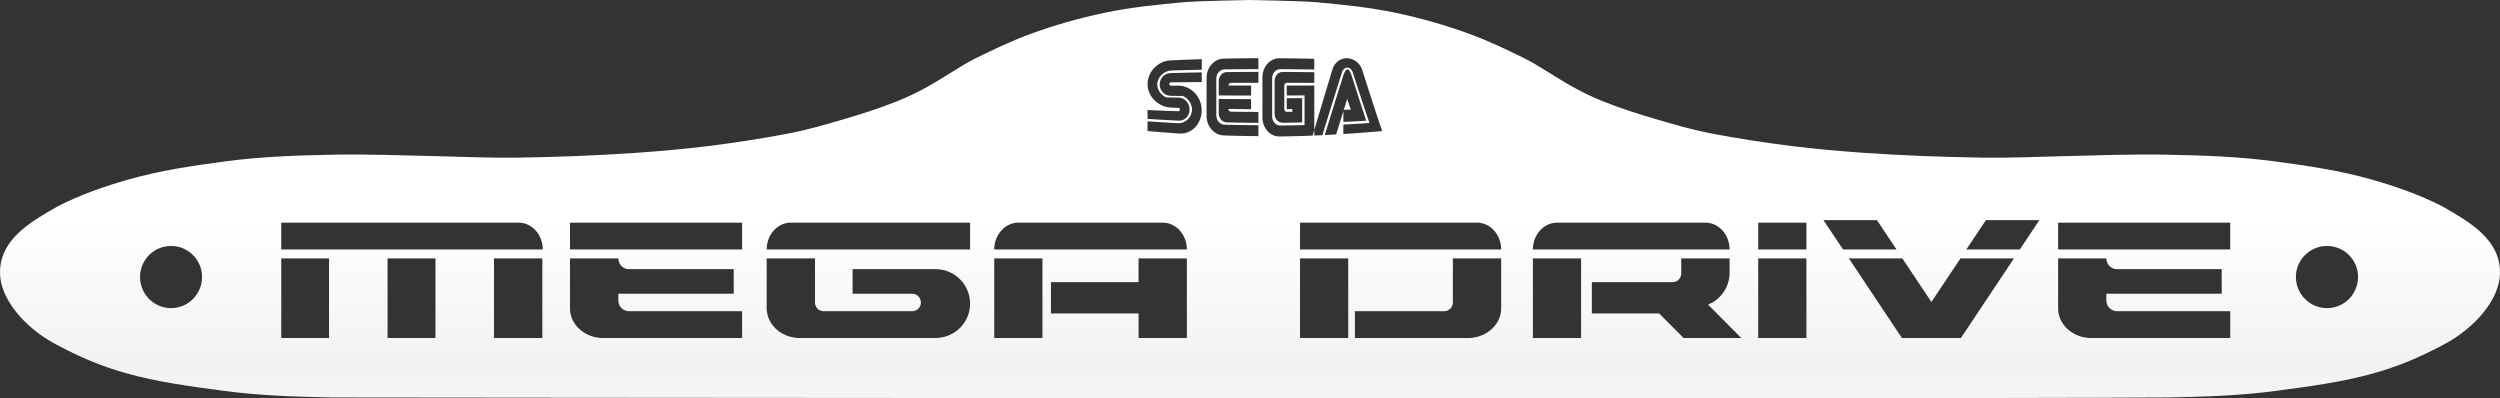 <?xml version="1.0" standalone="no"?><!-- Generator: Gravit.io --><svg xmlns="http://www.w3.org/2000/svg" xmlns:xlink="http://www.w3.org/1999/xlink" style="isolation:isolate" viewBox="0 0 566.934 90.319" width="566.934" height="90.319"><rect x="0" y="0" width="566.934" height="90.319" fill="#333333" stroke="none"/><g id="layer3"><g id="g7132-3"/></g><g id="path16-1"/><linearGradient id="_lgradient_0" x1="50%" y1="-90.866%" x2="50%" y2="151.777%"><stop offset="0%" stop-opacity="1" style="stop-color:rgb(255,255,255)"/><stop offset="19.37%" stop-opacity="1" style="stop-color:rgb(255,255,255)"/><stop offset="60%" stop-opacity="1" style="stop-color:rgb(255,255,255)"/><stop offset="74.783%" stop-opacity="1" style="stop-color:rgb(241,243,242)"/><stop offset="100%" stop-opacity="1" style="stop-color:rgb(255,255,255)"/></linearGradient><path d=" M 491.558 90.137 C 499.814 89.976 508.002 89.729 516.189 88.634 C 523.57 87.65 531.279 86.641 538.443 84.605 C 543.871 83.063 548.5 81.168 554.338 78.045 C 561.17 74.391 566.94 67.902 566.934 61.806 C 566.925 54.296 560.194 50.41 553.809 46.771 C 548.794 44.186 543.2 42.242 537.772 40.698 C 530.61 38.664 523.366 37.6 515.985 36.615 C 507.8 35.521 499.817 35.246 491.561 35.082 C 483.704 34.928 475.477 35.24 467.62 35.423 C 461.559 35.564 455.649 35.84 449.589 35.748 C 440.626 35.612 431.602 35.279 422.655 34.658 C 417.3 34.285 411.837 33.796 406.507 33.146 C 400.452 32.41 393.542 31.317 388.407 30.325 C 383.272 29.331 379.915 28.299 375.727 27.077 C 371.602 25.873 367.405 24.544 363.417 22.935 C 360.914 21.924 358.611 20.808 356.261 19.482 C 354.445 18.459 352.584 17.244 350.796 16.169 C 349.112 15.155 347.536 14.123 345.774 13.259 C 341.752 11.291 337.686 9.328 333.483 7.779 C 327.879 5.713 322.227 4.11 316.38 2.883 C 310.442 1.637 304.364 1.04 298.322 0.49 C 295.266 0.215 283.468 0 283.468 0 C 283.468 0 271.666 0.215 268.614 0.49 C 262.572 1.038 256.495 1.636 250.556 2.883 C 244.709 4.111 239.058 5.712 233.453 7.779 C 229.251 9.33 225.184 11.294 221.162 13.259 C 219.398 14.122 217.822 15.155 216.14 16.168 C 214.351 17.244 212.494 18.459 210.675 19.482 C 208.321 20.806 206.021 21.924 203.517 22.935 C 199.532 24.542 195.333 25.873 191.207 27.077 C 187.02 28.299 183.664 29.331 178.528 30.325 C 173.393 31.318 166.484 32.41 160.428 33.146 C 155.098 33.793 149.635 34.285 144.279 34.658 C 135.335 35.279 126.311 35.612 117.346 35.748 C 111.284 35.84 105.375 35.562 99.316 35.423 C 91.458 35.24 83.232 34.928 75.373 35.082 C 67.117 35.246 59.135 35.521 50.949 36.615 C 43.568 37.601 36.325 38.664 29.162 40.698 C 23.736 42.24 18.139 44.186 13.124 46.771 C 6.739 50.413 0.008 54.296 0 61.806 C -0.005 67.903 5.766 74.391 12.597 78.045 C 18.434 81.168 23.065 83.063 28.491 84.605 C 35.655 86.641 43.365 87.65 50.746 88.634 C 58.932 89.729 67.12 89.976 75.375 90.137 C 75.379 90.137 420.634 90.546 491.558 90.137 L 491.558 90.137 Z  M 302.122 15.861 C 301.753 17.076 301.382 18.299 301.014 19.528 C 300.643 20.757 300.272 21.993 299.902 23.236 C 299.53 24.478 299.16 25.724 298.789 26.978 C 298.42 28.231 298.049 29.489 297.678 30.75 C 297.864 30.742 298.045 30.734 298.23 30.729 C 298.413 30.721 298.594 30.713 298.78 30.707 C 298.963 30.698 299.144 30.69 299.328 30.682 C 299.512 30.674 299.695 30.665 299.879 30.658 C 300.251 29.446 300.622 28.239 300.993 27.038 C 301.365 25.839 301.736 24.642 302.107 23.455 C 302.478 22.267 302.849 21.086 303.219 19.912 C 303.59 18.738 303.961 17.571 304.332 16.412 C 304.372 16.254 304.435 16.104 304.512 15.974 C 304.59 15.842 304.685 15.726 304.79 15.631 C 304.897 15.534 305.019 15.46 305.144 15.41 C 305.276 15.361 305.413 15.337 305.556 15.341 C 305.702 15.346 305.84 15.379 305.97 15.437 C 306.099 15.494 306.222 15.576 306.326 15.676 C 306.433 15.777 306.53 15.897 306.607 16.03 C 306.685 16.163 306.745 16.313 306.787 16.47 C 307.1 17.449 307.416 18.423 307.73 19.389 C 308.043 20.356 308.358 21.316 308.67 22.268 C 308.983 23.221 309.299 24.167 309.612 25.107 C 309.925 26.045 310.241 26.976 310.554 27.901 C 310.062 27.931 309.568 27.964 309.075 27.994 C 308.583 28.024 308.091 28.055 307.596 28.083 C 307.104 28.11 306.612 28.139 306.117 28.166 C 305.625 28.191 305.131 28.218 304.638 28.242 C 304.638 28.423 304.638 28.6 304.638 28.781 C 304.638 28.961 304.638 29.137 304.638 29.318 C 304.638 29.497 304.638 29.675 304.638 29.856 C 304.638 30.036 304.638 30.214 304.638 30.395 C 305.371 30.348 306.107 30.298 306.838 30.247 C 307.57 30.196 308.306 30.142 309.037 30.085 C 309.769 30.028 310.504 29.969 311.235 29.907 C 311.965 29.845 312.7 29.782 313.431 29.717 C 313.061 28.624 312.69 27.518 312.32 26.402 C 311.949 25.285 311.58 24.157 311.209 23.016 C 310.838 21.876 310.467 20.725 310.099 19.565 C 309.728 18.403 309.356 17.232 308.985 16.048 C 308.879 15.656 308.714 15.291 308.5 14.955 C 308.283 14.622 308.021 14.323 307.719 14.068 C 307.418 13.815 307.078 13.608 306.713 13.459 C 306.349 13.309 305.955 13.219 305.547 13.2 C 305.142 13.181 304.75 13.237 304.385 13.358 C 304.023 13.477 303.685 13.661 303.383 13.897 C 303.084 14.134 302.82 14.423 302.607 14.755 C 302.396 15.084 302.23 15.458 302.122 15.861 L 302.122 15.861 L 302.122 15.861 L 302.122 15.861 L 302.122 15.861 Z  M 304.736 24.903 C 304.799 24.696 304.865 24.488 304.928 24.281 C 304.992 24.074 305.058 23.867 305.122 23.661 C 305.185 23.455 305.25 23.248 305.314 23.042 C 305.377 22.836 305.444 22.63 305.508 22.425 C 305.574 22.629 305.644 22.832 305.711 23.033 C 305.778 23.237 305.847 23.439 305.913 23.64 C 305.981 23.842 306.049 24.044 306.117 24.246 C 306.183 24.447 306.252 24.649 306.319 24.85 C 306.187 24.855 306.054 24.859 305.923 24.863 C 305.79 24.867 305.656 24.873 305.525 24.877 C 305.394 24.881 305.259 24.885 305.129 24.889 C 304.999 24.893 304.868 24.899 304.736 24.903 Z  M 304.41 17.817 C 304.078 18.861 303.746 19.913 303.414 20.968 C 303.083 22.027 302.751 23.088 302.42 24.156 C 302.088 25.223 301.756 26.3 301.422 27.378 C 301.092 28.457 300.76 29.541 300.428 30.628 C 300.644 30.616 300.857 30.607 301.073 30.596 C 301.287 30.585 301.501 30.575 301.715 30.564 C 301.931 30.551 302.146 30.542 302.361 30.528 C 302.575 30.515 302.789 30.505 303.004 30.491 C 303.142 30.045 303.278 29.598 303.416 29.155 C 303.555 28.711 303.689 28.265 303.829 27.824 C 303.965 27.383 304.101 26.94 304.238 26.501 C 304.375 26.061 304.51 25.62 304.65 25.182 C 304.65 25.388 304.65 25.593 304.65 25.798 C 304.65 26.004 304.65 26.209 304.65 26.414 C 304.65 26.618 304.65 26.823 304.65 27.028 C 304.65 27.233 304.65 27.439 304.65 27.644 C 305.083 27.623 305.512 27.603 305.946 27.581 C 306.377 27.56 306.808 27.538 307.239 27.516 C 307.671 27.494 308.101 27.47 308.533 27.447 C 308.965 27.424 309.394 27.399 309.827 27.374 C 309.57 26.6 309.314 25.819 309.056 25.035 C 308.799 24.252 308.543 23.463 308.286 22.67 C 308.03 21.876 307.773 21.077 307.517 20.274 C 307.258 19.47 307.002 18.665 306.746 17.851 C 306.707 17.716 306.649 17.517 306.574 17.294 C 306.501 17.069 306.41 16.823 306.307 16.594 C 306.203 16.365 306.091 16.15 305.966 15.99 C 305.845 15.832 305.712 15.73 305.574 15.725 C 305.436 15.721 305.303 15.815 305.179 15.967 C 305.057 16.12 304.942 16.329 304.839 16.558 C 304.736 16.787 304.65 17.033 304.573 17.255 C 304.505 17.48 304.447 17.68 304.41 17.817 L 304.41 17.817 L 304.41 17.817 L 304.41 17.817 L 304.41 17.817 L 304.41 17.817 L 304.41 17.817 L 304.41 17.817 L 304.41 17.817 Z  M 290.327 15.685 C 290.972 15.688 291.612 15.692 292.257 15.697 C 292.901 15.702 293.54 15.709 294.185 15.716 C 294.828 15.722 295.469 15.731 296.113 15.737 C 296.758 15.745 297.398 15.756 298.042 15.763 C 298.042 15.562 298.041 15.36 298.041 15.157 C 298.041 14.956 298.041 14.754 298.041 14.551 C 298.041 14.348 298.041 14.147 298.041 13.944 C 298.04 13.741 298.04 13.54 298.041 13.337 C 297.383 13.32 296.726 13.306 296.066 13.292 C 295.409 13.277 294.752 13.267 294.09 13.256 C 293.435 13.245 292.777 13.235 292.117 13.23 C 291.458 13.221 290.802 13.215 290.141 13.21 C 289.61 13.207 289.102 13.325 288.641 13.544 C 288.178 13.761 287.764 14.078 287.415 14.472 C 287.064 14.866 286.783 15.333 286.588 15.854 C 286.395 16.374 286.285 16.945 286.285 17.542 C 286.285 18.3 286.285 19.057 286.285 19.814 C 286.285 20.571 286.285 21.329 286.285 22.085 C 286.285 22.841 286.285 23.6 286.285 24.357 C 286.285 25.114 286.285 25.873 286.285 26.628 C 286.284 27.228 286.392 27.797 286.588 28.316 C 286.783 28.837 287.067 29.302 287.416 29.695 C 287.764 30.087 288.178 30.403 288.643 30.62 C 289.102 30.837 289.612 30.953 290.143 30.946 C 290.801 30.938 291.459 30.926 292.12 30.916 C 292.778 30.902 293.435 30.888 294.096 30.87 C 294.754 30.851 295.41 30.832 296.071 30.809 C 296.728 30.788 297.385 30.761 298.047 30.735 C 298.047 29.791 298.047 28.845 298.047 27.901 C 298.045 26.957 298.045 26.01 298.044 25.067 C 298.045 24.123 298.044 23.177 298.044 22.234 C 298.044 21.291 298.043 20.344 298.043 19.401 C 297.522 19.4 297.002 19.399 296.48 19.399 C 295.959 19.398 295.441 19.397 294.918 19.396 C 294.398 19.396 293.879 19.395 293.359 19.395 C 292.838 19.395 292.318 19.394 291.796 19.394 C 291.796 19.582 291.796 19.771 291.796 19.958 C 291.796 20.146 291.796 20.335 291.796 20.523 C 291.796 20.711 291.796 20.901 291.796 21.088 C 291.798 21.276 291.796 21.465 291.796 21.652 C 292.132 21.652 292.471 21.65 292.807 21.649 C 293.143 21.648 293.481 21.647 293.818 21.645 C 294.154 21.644 294.49 21.643 294.826 21.641 C 295.162 21.639 295.498 21.637 295.834 21.635 C 295.835 22.197 295.835 22.757 295.835 23.318 C 295.836 23.88 295.835 24.439 295.835 25.001 C 295.835 25.562 295.836 26.122 295.836 26.682 C 295.836 27.244 295.837 27.803 295.837 28.365 C 295.378 28.378 294.921 28.387 294.461 28.398 C 294.001 28.408 293.542 28.418 293.083 28.424 C 292.624 28.43 292.166 28.44 291.706 28.445 C 291.247 28.452 290.788 28.458 290.329 28.463 C 290.075 28.466 289.834 28.41 289.614 28.309 C 289.392 28.205 289.196 28.056 289.032 27.871 C 288.867 27.684 288.73 27.463 288.638 27.217 C 288.544 26.97 288.492 26.697 288.492 26.413 C 288.492 25.689 288.492 24.967 288.492 24.245 C 288.493 23.521 288.492 22.8 288.492 22.077 C 288.492 21.353 288.492 20.631 288.492 19.907 C 288.493 19.184 288.493 18.462 288.493 17.739 C 288.493 17.456 288.542 17.182 288.636 16.936 C 288.728 16.689 288.865 16.467 289.03 16.282 C 289.196 16.094 289.39 15.945 289.612 15.842 C 289.831 15.74 290.072 15.682 290.327 15.685 Z  M 291.798 22.277 C 291.798 22.483 291.798 22.689 291.798 22.895 C 291.798 23.1 291.798 23.306 291.798 23.512 C 291.798 23.718 291.798 23.924 291.798 24.13 C 291.798 24.336 291.798 24.542 291.798 24.749 C 291.904 24.748 292.013 24.747 292.119 24.746 C 292.225 24.745 292.333 24.745 292.439 24.743 C 292.544 24.742 292.654 24.741 292.759 24.74 C 292.864 24.739 292.973 24.739 293.077 24.737 C 293.077 24.79 293.078 24.841 293.077 24.89 C 293.077 24.943 293.078 24.994 293.078 25.044 C 293.078 25.094 293.078 25.148 293.078 25.196 C 293.078 25.25 293.078 25.3 293.078 25.351 C 292.973 25.352 292.865 25.354 292.759 25.355 C 292.654 25.356 292.544 25.357 292.439 25.358 C 292.333 25.359 292.225 25.36 292.119 25.361 C 292.013 25.362 291.904 25.363 291.798 25.364 C 291.722 25.365 291.651 25.347 291.583 25.317 C 291.517 25.288 291.457 25.241 291.406 25.186 C 291.356 25.129 291.318 25.064 291.287 24.99 C 291.261 24.917 291.245 24.837 291.245 24.751 C 291.245 24.305 291.245 23.857 291.245 23.411 C 291.245 22.965 291.245 22.517 291.244 22.071 C 291.244 21.626 291.244 21.177 291.244 20.731 C 291.244 20.286 291.244 19.837 291.244 19.391 C 291.245 19.306 291.261 19.225 291.286 19.152 C 291.316 19.079 291.354 19.011 291.405 18.956 C 291.456 18.901 291.514 18.854 291.582 18.823 C 291.647 18.793 291.72 18.774 291.798 18.775 C 292.319 18.776 292.837 18.777 293.358 18.778 C 293.879 18.778 294.397 18.78 294.921 18.782 C 295.442 18.784 295.96 18.786 296.483 18.788 C 297.004 18.79 297.522 18.792 298.043 18.795 C 298.043 18.593 298.043 18.392 298.043 18.19 C 298.043 17.988 298.044 17.787 298.043 17.585 C 298.043 17.382 298.044 17.18 298.043 16.979 C 298.043 16.777 298.043 16.575 298.043 16.375 C 297.446 16.366 296.852 16.359 296.252 16.354 C 295.655 16.347 295.061 16.34 294.464 16.335 C 293.867 16.33 293.272 16.324 292.673 16.32 C 292.076 16.316 291.482 16.312 290.884 16.308 C 290.63 16.307 290.388 16.365 290.168 16.467 C 289.948 16.571 289.75 16.721 289.583 16.906 C 289.416 17.093 289.282 17.313 289.188 17.561 C 289.094 17.806 289.042 18.08 289.042 18.363 C 289.042 18.982 289.042 19.601 289.042 20.219 C 289.042 20.839 289.042 21.458 289.042 22.078 C 289.041 22.697 289.041 23.316 289.042 23.936 C 289.043 24.555 289.042 25.173 289.042 25.793 C 289.042 26.078 289.095 26.35 289.188 26.596 C 289.282 26.843 289.416 27.064 289.583 27.249 C 289.751 27.436 289.949 27.584 290.169 27.687 C 290.39 27.79 290.632 27.844 290.886 27.841 C 291.253 27.837 291.619 27.832 291.99 27.827 C 292.355 27.821 292.723 27.816 293.093 27.809 C 293.46 27.802 293.826 27.795 294.196 27.788 C 294.563 27.781 294.931 27.772 295.3 27.765 C 295.3 27.306 295.3 26.848 295.299 26.388 C 295.299 25.929 295.299 25.469 295.299 25.01 C 295.299 24.551 295.299 24.092 295.299 23.632 C 295.298 23.173 295.299 22.714 295.298 22.255 C 295.007 22.257 294.716 22.258 294.425 22.26 C 294.136 22.262 293.843 22.263 293.554 22.265 C 293.263 22.268 292.972 22.269 292.681 22.27 C 292.39 22.271 292.089 22.276 291.798 22.277 L 291.798 22.277 L 291.798 22.277 L 291.798 22.277 L 291.798 22.277 Z  M 277.66 15.735 C 278.304 15.727 278.945 15.718 279.589 15.714 C 280.233 15.707 280.873 15.701 281.517 15.695 C 282.16 15.691 282.802 15.687 283.445 15.683 C 284.088 15.68 284.728 15.678 285.372 15.677 C 285.372 15.47 285.372 15.263 285.372 15.056 C 285.372 14.849 285.372 14.644 285.372 14.437 C 285.372 14.23 285.372 14.024 285.372 13.816 C 285.372 13.609 285.372 13.402 285.372 13.196 C 284.715 13.198 284.057 13.202 283.398 13.207 C 282.741 13.212 282.083 13.219 281.425 13.228 C 280.767 13.236 280.11 13.245 279.45 13.255 C 278.79 13.265 278.136 13.277 277.475 13.292 C 276.944 13.303 276.436 13.436 275.975 13.661 C 275.514 13.888 275.1 14.209 274.751 14.599 C 274.401 14.991 274.119 15.453 273.926 15.96 C 273.731 16.469 273.619 17.023 273.62 17.606 C 273.62 18.335 273.62 19.061 273.62 19.79 C 273.62 20.519 273.62 21.244 273.619 21.973 C 273.619 22.701 273.619 23.428 273.619 24.156 C 273.619 24.885 273.619 25.611 273.618 26.339 C 273.618 26.922 273.726 27.479 273.922 27.988 C 274.115 28.502 274.4 28.967 274.747 29.363 C 275.096 29.759 275.512 30.09 275.973 30.321 C 276.432 30.553 276.94 30.693 277.473 30.712 C 278.131 30.733 278.788 30.754 279.449 30.773 C 280.107 30.792 280.764 30.805 281.425 30.819 C 282.081 30.832 282.739 30.842 283.4 30.85 C 284.058 30.859 284.716 30.865 285.375 30.869 C 285.375 30.662 285.375 30.455 285.375 30.25 C 285.375 30.043 285.375 29.836 285.375 29.63 C 285.375 29.423 285.377 29.216 285.377 29.01 C 285.377 28.803 285.377 28.597 285.377 28.39 C 284.733 28.388 284.092 28.383 283.448 28.376 C 282.804 28.37 282.161 28.361 281.519 28.352 C 280.876 28.343 280.234 28.331 279.591 28.319 C 278.946 28.305 278.304 28.291 277.661 28.274 C 277.408 28.267 277.169 28.204 276.948 28.094 C 276.728 27.986 276.53 27.831 276.364 27.645 C 276.198 27.457 276.064 27.234 275.971 26.99 C 275.877 26.746 275.825 26.478 275.825 26.198 C 275.825 25.497 275.825 24.797 275.826 24.094 C 275.826 23.393 275.826 22.693 275.826 21.99 C 275.827 21.289 275.827 20.589 275.827 19.886 C 275.827 19.183 275.828 18.486 275.827 17.783 C 275.827 17.504 275.88 17.237 275.973 16.993 C 276.066 16.751 276.201 16.53 276.367 16.346 C 276.533 16.158 276.73 16.009 276.95 15.904 C 277.165 15.797 277.407 15.739 277.66 15.735 L 277.66 15.735 L 277.66 15.735 L 277.66 15.735 L 277.66 15.735 Z  M 283.714 21.664 C 283.714 21.475 283.714 21.285 283.714 21.097 C 283.714 20.908 283.714 20.718 283.716 20.531 C 283.716 20.343 283.716 20.152 283.716 19.964 C 283.716 19.776 283.716 19.586 283.716 19.398 C 283.286 19.398 282.861 19.398 282.431 19.398 C 282.001 19.398 281.575 19.399 281.146 19.399 C 280.718 19.399 280.291 19.4 279.863 19.4 C 279.435 19.4 279.008 19.4 278.578 19.401 C 278.578 19.316 278.594 19.236 278.62 19.163 C 278.648 19.09 278.689 19.024 278.739 18.969 C 278.789 18.912 278.847 18.867 278.914 18.837 C 278.98 18.806 279.055 18.787 279.129 18.786 C 279.65 18.785 280.169 18.784 280.69 18.782 C 281.211 18.782 281.731 18.781 282.252 18.779 C 282.773 18.779 283.292 18.778 283.814 18.777 C 284.335 18.777 284.853 18.776 285.375 18.776 C 285.374 18.57 285.374 18.363 285.374 18.158 C 285.375 17.951 285.375 17.745 285.375 17.538 C 285.375 17.332 285.375 17.126 285.375 16.92 C 285.375 16.714 285.375 16.508 285.375 16.302 C 284.778 16.303 284.184 16.304 283.586 16.307 C 282.989 16.309 282.395 16.313 281.796 16.317 C 281.199 16.321 280.604 16.324 280.005 16.33 C 279.408 16.334 278.813 16.341 278.217 16.347 C 277.963 16.35 277.723 16.41 277.502 16.514 C 277.282 16.618 277.085 16.77 276.919 16.955 C 276.752 17.143 276.618 17.359 276.525 17.602 C 276.431 17.845 276.379 18.113 276.379 18.392 C 276.379 18.663 276.379 18.933 276.379 19.205 C 276.379 19.476 276.379 19.746 276.379 20.017 C 276.379 20.288 276.379 20.558 276.379 20.83 C 276.379 21.101 276.379 21.37 276.379 21.642 C 276.991 21.646 277.605 21.651 278.214 21.653 C 278.825 21.656 279.439 21.659 280.048 21.662 C 280.659 21.665 281.273 21.666 281.884 21.668 C 282.492 21.661 283.102 21.663 283.714 21.664 L 283.714 21.664 L 283.714 21.664 L 283.714 21.664 L 283.714 21.664 Z  M 283.714 22.49 C 283.714 22.678 283.714 22.869 283.714 23.057 C 283.714 23.246 283.714 23.436 283.714 23.624 C 283.714 23.812 283.716 24.002 283.714 24.191 C 283.714 24.379 283.716 24.569 283.714 24.756 C 283.285 24.754 282.859 24.752 282.429 24.748 C 282 24.745 281.574 24.74 281.146 24.736 C 280.718 24.732 280.29 24.727 279.861 24.722 C 279.433 24.717 279.006 24.712 278.576 24.706 C 278.576 24.791 278.592 24.871 278.618 24.944 C 278.646 25.018 278.687 25.086 278.737 25.141 C 278.786 25.197 278.845 25.244 278.912 25.275 C 278.978 25.307 279.053 25.326 279.127 25.327 C 279.648 25.334 280.167 25.341 280.688 25.347 C 281.209 25.354 281.729 25.359 282.251 25.364 C 282.771 25.369 283.291 25.373 283.814 25.376 C 284.334 25.379 284.853 25.381 285.375 25.383 C 285.375 25.589 285.375 25.796 285.375 26.002 C 285.375 26.208 285.375 26.414 285.375 26.62 C 285.375 26.826 285.375 27.032 285.375 27.238 C 285.375 27.444 285.375 27.65 285.375 27.857 C 284.778 27.855 284.184 27.85 283.585 27.845 C 282.987 27.84 282.393 27.833 281.794 27.825 C 281.196 27.816 280.602 27.805 280.003 27.797 C 279.406 27.787 278.811 27.775 278.213 27.76 C 277.96 27.754 277.721 27.692 277.5 27.583 C 277.28 27.475 277.083 27.319 276.917 27.133 C 276.751 26.945 276.617 26.725 276.523 26.48 C 276.431 26.235 276.378 25.966 276.378 25.687 C 276.378 25.416 276.378 25.146 276.378 24.875 C 276.378 24.604 276.378 24.334 276.378 24.063 C 276.378 23.792 276.378 23.521 276.378 23.25 C 276.378 22.979 276.378 22.708 276.378 22.437 C 276.99 22.443 277.603 22.449 278.213 22.454 C 278.824 22.459 279.437 22.463 280.047 22.467 C 280.659 22.47 281.273 22.475 281.882 22.478 C 282.491 22.486 283.102 22.489 283.714 22.49 L 283.714 22.49 L 283.714 22.49 L 283.714 22.49 L 283.714 22.49 L 283.714 22.49 L 283.714 22.49 L 283.714 22.49 L 283.714 22.49 Z  M 264.854 25.148 C 264.469 25.132 264.083 25.118 263.699 25.103 C 263.313 25.086 262.928 25.071 262.546 25.054 C 262.158 25.038 261.775 25.022 261.39 25.005 C 261.007 24.988 260.619 24.971 260.236 24.954 C 260.236 25.121 260.236 25.289 260.236 25.457 C 260.236 25.625 260.236 25.792 260.236 25.96 C 260.236 26.128 260.236 26.295 260.236 26.463 C 260.236 26.631 260.236 26.798 260.236 26.965 C 260.824 27.003 261.412 27.039 261.999 27.074 C 262.586 27.11 263.176 27.144 263.764 27.178 C 264.352 27.212 264.94 27.244 265.528 27.276 C 266.116 27.308 266.704 27.339 267.292 27.367 C 267.3 27.367 267.308 27.368 267.313 27.368 C 267.322 27.368 267.329 27.369 267.335 27.369 C 267.341 27.369 267.352 27.369 267.357 27.371 C 267.365 27.371 267.373 27.372 267.38 27.372 C 267.71 27.375 268.026 27.309 268.31 27.184 C 268.595 27.057 268.853 26.874 269.068 26.646 C 269.284 26.417 269.457 26.139 269.577 25.833 C 269.697 25.525 269.765 25.187 269.765 24.827 C 269.765 24.462 269.696 24.111 269.571 23.791 C 269.446 23.472 269.265 23.182 269.041 22.937 C 268.818 22.693 268.553 22.497 268.256 22.358 C 267.96 22.22 267.635 22.142 267.292 22.136 C 267.061 22.133 266.828 22.13 266.598 22.126 C 266.366 22.123 266.133 22.119 265.902 22.115 C 265.67 22.112 265.438 22.108 265.206 22.105 C 264.976 22.102 264.743 22.098 264.513 22.093 C 264.232 21.979 263.96 21.821 263.712 21.626 C 263.464 21.433 263.24 21.205 263.052 20.95 C 262.863 20.695 262.706 20.414 262.599 20.114 C 262.494 19.815 262.433 19.497 262.433 19.167 C 262.433 18.743 262.53 18.336 262.701 17.963 C 262.872 17.592 263.116 17.254 263.413 16.964 C 263.71 16.676 264.059 16.439 264.437 16.269 C 264.817 16.1 265.226 15.998 265.644 15.986 C 266.218 15.967 266.79 15.953 267.365 15.936 C 267.939 15.919 268.511 15.905 269.086 15.89 C 269.66 15.874 270.232 15.862 270.807 15.849 C 271.381 15.835 271.953 15.824 272.529 15.812 C 272.529 15.613 272.529 15.415 272.529 15.213 C 272.529 15.015 272.529 14.815 272.529 14.613 C 272.529 14.414 272.529 14.215 272.529 14.014 C 272.529 13.813 272.529 13.616 272.529 13.413 C 271.932 13.433 271.336 13.452 270.739 13.475 C 270.143 13.496 269.546 13.519 268.949 13.542 C 268.352 13.564 267.757 13.59 267.159 13.617 C 266.561 13.642 265.966 13.67 265.37 13.699 C 264.661 13.732 263.987 13.917 263.373 14.213 C 262.761 14.51 262.206 14.92 261.742 15.409 C 261.277 15.898 260.902 16.468 260.641 17.091 C 260.381 17.713 260.239 18.39 260.239 19.094 C 260.239 19.801 260.393 20.475 260.671 21.092 C 260.947 21.709 261.347 22.273 261.834 22.753 C 262.32 23.233 262.897 23.635 263.526 23.92 C 264.158 24.207 264.842 24.378 265.551 24.401 C 265.551 24.399 265.551 24.397 265.551 24.395 C 265.551 24.393 265.551 24.39 265.551 24.388 C 265.551 24.385 265.551 24.383 265.551 24.38 C 265.551 24.379 265.551 24.377 265.551 24.375 C 265.551 24.377 265.553 24.379 265.555 24.381 C 265.557 24.383 265.557 24.385 265.559 24.389 C 265.559 24.391 265.561 24.393 265.563 24.395 C 265.563 24.397 265.565 24.399 265.565 24.401 C 265.702 24.406 265.836 24.411 265.975 24.415 C 266.11 24.419 266.246 24.424 266.382 24.428 C 266.52 24.433 266.655 24.437 266.792 24.441 C 266.928 24.446 267.064 24.451 267.201 24.455 C 267.25 24.456 267.299 24.469 267.342 24.488 C 267.385 24.509 267.426 24.539 267.458 24.573 C 267.491 24.609 267.52 24.652 267.537 24.698 C 267.557 24.745 267.566 24.797 267.566 24.85 C 267.566 24.903 267.554 24.954 267.536 24.999 C 267.515 25.044 267.491 25.086 267.457 25.119 C 267.423 25.152 267.385 25.181 267.34 25.198 C 267.297 25.217 267.249 25.224 267.199 25.222 C 267.004 25.214 266.808 25.207 266.613 25.201 C 266.418 25.192 266.222 25.185 266.027 25.179 C 265.832 25.173 265.636 25.165 265.441 25.158 C 265.244 25.164 265.05 25.155 264.854 25.148 L 264.854 25.148 L 264.854 25.148 L 264.854 25.148 L 264.854 25.148 L 264.854 25.148 L 264.854 25.148 L 264.854 25.148 L 264.854 25.148 Z  M 267.889 18.651 C 268.276 18.648 268.66 18.644 269.047 18.64 C 269.434 18.637 269.818 18.634 270.204 18.631 C 270.592 18.628 270.976 18.625 271.363 18.622 C 271.748 18.619 272.134 18.615 272.521 18.613 C 272.521 18.429 272.521 18.248 272.521 18.065 C 272.521 17.881 272.521 17.698 272.521 17.515 C 272.521 17.332 272.521 17.149 272.521 16.966 C 272.521 16.784 272.521 16.601 272.521 16.418 C 271.931 16.428 271.343 16.439 270.755 16.449 C 270.164 16.461 269.575 16.471 268.987 16.485 C 268.398 16.499 267.809 16.51 267.221 16.526 C 266.631 16.542 266.043 16.554 265.454 16.57 C 265.446 16.57 265.438 16.571 265.432 16.57 C 265.424 16.57 265.415 16.57 265.409 16.571 C 265.401 16.571 265.393 16.571 265.386 16.571 C 265.38 16.571 265.369 16.571 265.364 16.571 C 265.033 16.592 264.718 16.679 264.431 16.822 C 264.146 16.965 263.89 17.159 263.675 17.391 C 263.46 17.624 263.285 17.898 263.165 18.201 C 263.046 18.5 262.979 18.824 262.979 19.167 C 262.979 19.519 263.047 19.851 263.172 20.153 C 263.297 20.455 263.48 20.731 263.702 20.964 C 263.928 21.195 264.193 21.385 264.49 21.519 C 264.786 21.651 265.113 21.728 265.455 21.733 C 265.687 21.735 265.92 21.739 266.151 21.741 C 266.382 21.744 266.614 21.747 266.845 21.75 C 267.076 21.753 267.31 21.756 267.542 21.758 C 267.772 21.76 268.005 21.763 268.235 21.766 C 268.516 21.883 268.788 22.046 269.034 22.247 C 269.282 22.447 269.507 22.686 269.695 22.955 C 269.883 23.224 270.04 23.52 270.145 23.839 C 270.25 24.156 270.311 24.496 270.311 24.845 C 270.311 25.295 270.213 25.721 270.043 26.104 C 269.873 26.488 269.627 26.827 269.332 27.108 C 269.034 27.386 268.686 27.607 268.307 27.752 C 267.926 27.897 267.516 27.964 267.098 27.94 C 266.526 27.909 265.953 27.877 265.381 27.843 C 264.809 27.811 264.235 27.777 263.663 27.739 C 263.09 27.705 262.517 27.668 261.945 27.631 C 261.375 27.593 260.8 27.555 260.229 27.515 C 260.229 27.699 260.229 27.881 260.229 28.065 C 260.229 28.249 260.229 28.431 260.229 28.614 C 260.229 28.798 260.229 28.981 260.229 29.164 C 260.229 29.347 260.229 29.529 260.229 29.713 C 260.824 29.767 261.419 29.818 262.013 29.868 C 262.609 29.92 263.203 29.969 263.8 30.014 C 264.395 30.063 264.99 30.109 265.585 30.153 C 266.182 30.197 266.776 30.24 267.374 30.281 C 268.081 30.331 268.757 30.22 269.372 29.981 C 269.986 29.739 270.542 29.365 271.007 28.885 C 271.472 28.406 271.85 27.822 272.111 27.164 C 272.373 26.506 272.515 25.773 272.516 25.002 C 272.516 24.231 272.361 23.491 272.083 22.82 C 271.806 22.148 271.407 21.546 270.919 21.04 C 270.433 20.536 269.856 20.131 269.225 19.852 C 268.593 19.573 267.907 19.423 267.198 19.427 C 267.198 19.429 267.198 19.431 267.198 19.435 C 267.198 19.437 267.198 19.441 267.198 19.443 C 267.198 19.446 267.198 19.448 267.198 19.45 C 267.198 19.453 267.198 19.456 267.198 19.459 C 267.197 19.457 267.195 19.454 267.194 19.451 C 267.193 19.449 267.191 19.446 267.19 19.444 C 267.188 19.442 267.186 19.439 267.185 19.437 C 267.184 19.435 267.181 19.431 267.181 19.429 C 267.044 19.429 266.91 19.43 266.772 19.43 C 266.636 19.431 266.501 19.431 266.364 19.432 C 266.228 19.432 266.092 19.434 265.957 19.434 C 265.819 19.435 265.685 19.435 265.549 19.436 C 265.498 19.436 265.447 19.426 265.403 19.408 C 265.359 19.388 265.32 19.362 265.289 19.328 C 265.256 19.295 265.228 19.253 265.211 19.207 C 265.192 19.16 265.183 19.111 265.183 19.058 C 265.183 19.006 265.193 18.956 265.211 18.912 C 265.23 18.866 265.256 18.825 265.289 18.79 C 265.32 18.755 265.359 18.727 265.403 18.707 C 265.446 18.686 265.496 18.676 265.547 18.676 C 265.742 18.674 265.938 18.671 266.131 18.669 C 266.326 18.667 266.523 18.665 266.717 18.663 C 266.912 18.66 267.108 18.657 267.303 18.655 C 267.5 18.655 267.696 18.653 267.889 18.651 L 267.889 18.651 L 267.889 18.651 L 267.889 18.651 L 267.889 18.651 L 267.889 18.651 L 267.889 18.651 L 267.889 18.651 L 267.889 18.651 Z  M 413.509 49.918 L 417.947 56.569 L 430.081 56.569 L 425.643 49.918 L 413.509 49.918 Z  M 450.351 49.918 L 445.914 56.569 L 458.047 56.569 L 462.484 49.918 L 450.351 49.918 Z  M 63.782 50.489 L 63.782 56.571 L 117.699 56.571 L 123.084 56.571 C 123.084 53.249 120.679 50.546 117.699 50.489 L 63.782 50.489 Z  M 129.261 50.489 L 129.261 56.571 L 168.288 56.571 L 168.288 50.489 L 129.261 50.489 Z  M 179.313 50.489 C 176.303 50.509 173.864 53.223 173.864 56.571 L 179.313 56.571 L 184.825 56.571 L 219.988 56.571 L 219.988 50.489 L 179.344 50.489 L 179.313 50.489 Z  M 230.885 50.489 C 227.889 50.526 225.467 53.236 225.467 56.571 L 230.885 56.571 L 236.397 56.571 L 263.512 56.571 L 269.152 56.571 C 269.152 53.214 266.695 50.489 263.673 50.489 C 263.616 50.489 263.569 50.487 263.515 50.489 L 230.885 50.489 Z  M 294.81 50.489 L 294.81 56.571 L 335.01 56.571 L 340.426 56.571 C 340.426 53.237 338.002 50.529 335.01 50.489 L 294.81 50.489 Z  M 352.656 50.489 L 352.656 50.52 C 349.838 50.768 347.619 53.375 347.619 56.571 L 352.656 56.571 L 358.549 56.571 L 378.664 56.571 L 381.262 56.571 L 390.163 56.571 L 392.223 56.571 C 392.223 53.236 389.801 50.526 386.807 50.489 L 352.656 50.489 Z  M 398.716 50.489 L 398.716 56.571 L 409.647 56.571 L 409.647 50.489 L 398.716 50.489 Z  M 466.728 50.489 L 466.728 56.571 L 505.756 56.571 L 505.756 50.489 L 466.728 50.489 Z  M 38.787 55.779 C 34.896 55.779 31.755 58.922 31.755 62.812 C 31.755 66.702 34.897 69.875 38.787 69.875 C 42.679 69.875 45.82 66.701 45.82 62.812 C 45.821 58.92 42.679 55.779 38.787 55.779 Z  M 527.71 55.779 C 523.819 55.779 520.647 58.922 520.647 62.812 C 520.647 66.702 523.821 69.875 527.71 69.875 C 531.601 69.875 534.743 66.701 534.743 62.812 C 534.742 58.92 531.599 55.779 527.71 55.779 Z  M 63.782 58.597 L 63.782 76.655 L 74.616 76.655 L 74.616 58.597 L 63.782 58.597 Z  M 87.889 58.597 L 87.889 76.655 L 98.754 76.655 L 98.754 58.597 L 87.889 58.597 Z  M 112.028 58.597 L 112.028 76.655 L 122.988 76.655 L 122.988 58.597 L 112.028 58.597 Z  M 129.261 58.597 L 129.261 70.16 C 129.407 73.771 132.721 76.654 136.769 76.654 L 168.289 76.654 L 168.289 70.572 L 142.63 70.572 C 141.285 70.572 140.223 69.476 140.223 68.134 L 140.223 66.613 L 166.39 66.613 L 166.39 61.039 L 142.63 61.039 C 141.285 61.039 140.223 59.942 140.223 58.6 L 139.208 58.6 L 129.261 58.597 L 129.261 58.597 Z  M 173.864 58.597 L 173.864 70.35 L 173.895 70.35 C 174.133 73.663 177.025 76.318 180.674 76.622 L 180.674 76.652 L 212.7 76.652 L 212.7 76.622 C 216.769 76.357 219.986 72.999 219.986 68.859 C 219.986 64.547 216.506 61.036 212.193 61.036 C 212.151 61.036 212.109 61.034 212.067 61.036 L 193.345 61.036 L 193.345 66.61 L 206.87 66.61 C 207.966 66.61 208.835 67.51 208.835 68.606 C 208.835 69.702 207.966 70.57 206.87 70.57 L 186.786 70.57 C 185.691 70.57 184.822 69.701 184.822 68.606 L 184.822 58.596 L 173.864 58.597 L 173.864 58.597 Z  M 225.468 58.597 L 225.468 76.655 L 236.398 76.655 L 236.398 58.597 L 225.468 58.597 Z  M 258.192 58.597 L 258.192 63.984 L 238.33 63.984 L 238.33 71.081 L 258.192 71.081 L 258.192 76.655 L 269.153 76.655 L 269.153 58.597 L 258.192 58.597 Z  M 294.81 58.597 L 294.81 76.655 L 305.74 76.655 L 305.74 58.597 L 294.81 58.597 Z  M 329.468 58.597 L 329.468 68.609 C 329.468 69.705 328.6 70.573 327.503 70.573 L 307.26 70.573 L 307.26 76.655 L 333.554 76.655 L 333.554 76.625 C 337.396 76.332 340.429 73.442 340.429 69.908 L 340.429 58.597 L 329.468 58.597 Z  M 347.618 58.597 L 347.618 76.655 L 358.548 76.655 L 358.548 58.597 L 347.618 58.597 Z  M 381.26 58.597 L 381.26 62.02 C 381.26 62.041 381.263 62.062 381.26 62.083 C 381.23 63.146 380.367 63.982 379.297 63.982 L 376.89 63.982 L 360.988 63.982 L 360.988 71.079 L 376.258 71.079 L 381.801 76.653 L 394.885 76.653 L 387.346 69.083 C 390.2 67.924 392.226 65.129 392.226 61.859 L 392.226 58.595 L 391.497 58.595 L 381.26 58.597 L 381.26 58.597 Z  M 398.716 58.597 L 398.716 76.655 L 409.647 76.655 L 409.647 58.597 L 398.716 58.597 Z  M 419.275 58.597 L 431.312 76.655 L 432.547 76.655 L 443.443 76.655 L 444.679 76.655 L 456.715 58.597 L 444.582 58.597 L 437.992 68.482 L 431.402 58.597 L 419.275 58.597 Z  M 466.728 58.597 L 466.728 70.16 C 466.875 73.771 470.189 76.654 474.236 76.654 L 505.757 76.654 L 505.757 70.572 L 480.098 70.572 C 478.755 70.572 477.659 69.476 477.659 68.134 L 477.659 66.613 L 503.827 66.613 L 503.827 61.039 L 480.098 61.039 C 478.755 61.039 477.659 59.942 477.659 58.6 L 466.728 58.597 L 466.728 58.597 Z " fill-rule="evenodd" fill="url(#_lgradient_0)"/></svg>